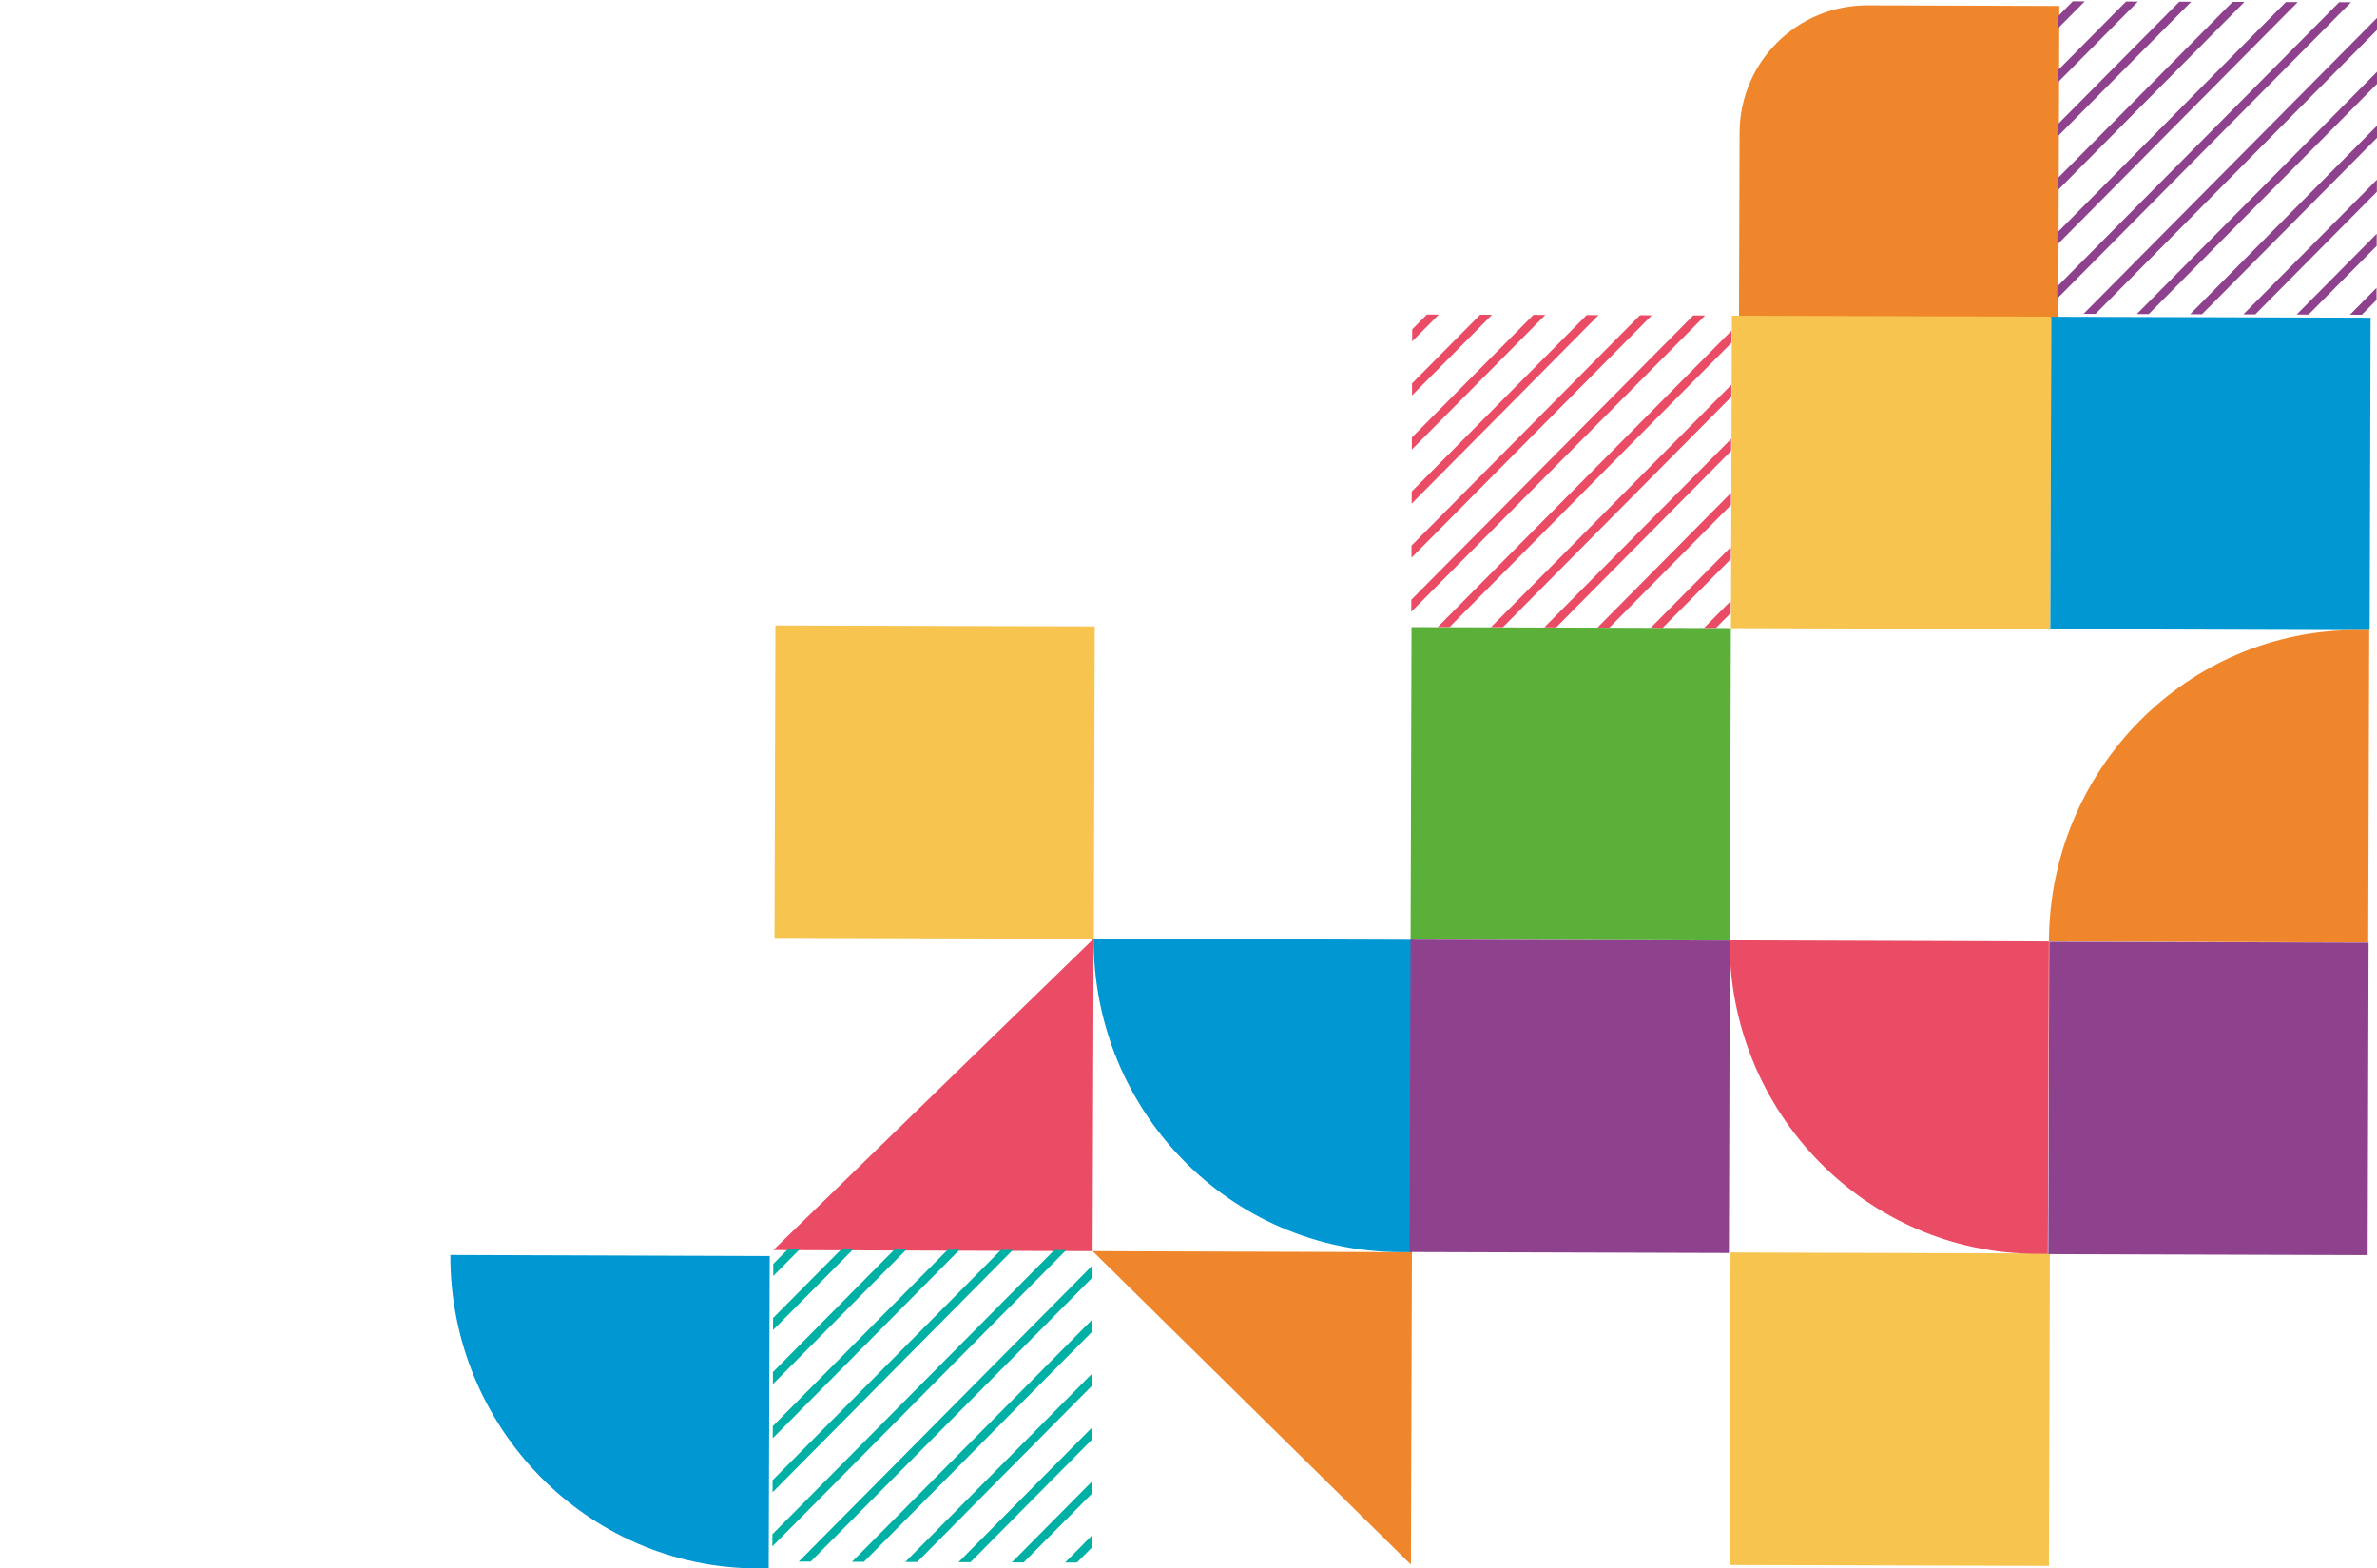 <svg enable-background="new 0 0 514.43 339.42" viewBox="0 0 514.43 339.42" xmlns="http://www.w3.org/2000/svg"><path d="m168.43 134.67h67.61v69.11h-67.61z" fill="#f6c44f" transform="matrix(-.003 1 -1 -.003 372.1 -32.473)"/><path d="m236.46 270.75.22-67.61-69.32 67.38z" fill="#e94c64"/><path d="m305.35 338.58.22-67.6-69.11-.23z" fill="#f0862b"/><path d="m375.09 270.34h67.61v69.11h-67.61z" fill="#f6c44f" transform="matrix(-.003 1 -1 -.003 715.098 -103.028)"/><path d="m305.57 270.98.22-67.61-69.11-.23c-.12 37.34 29.61 67.71 66.4 67.83z" fill="#0097d3"/><path d="m170.52 270.32-3.17 3.2-.01 2.61 5.76-5.8z" fill="#01b0a5"/><path d="m182.05 270.36-14.74 14.86-.01 2.61 17.33-17.47z" fill="#01b0a5"/><path d="m193.58 270.39-26.31 26.53v2.61l28.89-29.13z" fill="#01b0a5"/><path d="m205.11 270.43-37.87 38.19-.01 2.62 40.45-40.8z" fill="#01b0a5"/><path d="m216.64 270.47-49.44 49.85-.01 2.62 52.02-52.46z" fill="#01b0a5"/><path d="m228.17 270.51-61.01 61.51-.01 2.62 63.59-64.12z" fill="#01b0a5"/><path d="m236.45 273.81-63.58 64.12 2.57.01 61.01-61.51z" fill="#01b0a5"/><path d="m236.42 285.52-52.03 52.45 2.58.01 49.44-49.85z" fill="#01b0a5"/><path d="m236.38 297.22-40.46 40.79 2.58.01 37.87-38.19z" fill="#01b0a5"/><path d="m236.34 308.92-28.89 29.13 2.58.01 26.3-26.53z" fill="#01b0a5"/><path d="m236.3 320.62-17.32 17.47 2.57.01 14.75-14.87z" fill="#01b0a5"/><path d="m236.27 332.32-5.76 5.8 2.57.01 3.18-3.2z" fill="#01b0a5"/><path d="m445.46 68.9.22-67.61-41.49-.14c-15.25-.05-27.66 12.27-27.71 27.53l-.13 39.99z" fill="#f0862b"/><path d="m306.06 135.03h67.61v69.11h-67.61z" fill="#5ab038" transform="matrix(-.003 1 -1 -.003 510.54 -169.74)"/><path d="m375.39 67.65h67.61v69.11h-67.61z" fill="#f6c44f" transform="matrix(-.003 1 -1 -.003 512.704 -306.658)"/><path d="m444.49 67.88h67.61v69.11h-67.61z" fill="#0097d3" transform="matrix(-.003 1 -1 -.003 582.26 -375.534)"/><path d="m512.53 203.96.22-67.61-2.49-.01c-36.79-.12-66.71 30.05-66.83 67.39z" fill="#f0862b"/><path d="m305.85 202.64h67.61v69.11h-67.61z" fill="#8e418d" transform="matrix(-.003 1 -1 -.003 577.931 -101.7)"/><path d="m443.2 271.34.22-67.61-69.11-.23c-.12 37.34 29.61 67.71 66.4 67.83z" fill="#e94c64"/><path d="m166.36 339.42.22-67.61-69.11-.23c-.12 37.34 29.61 67.71 66.4 67.83z" fill="#0097d3"/><path d="m444.06 203.1h67.61v69.11h-67.61z" fill="#8e418d" transform="matrix(-.003 1 -1 -.003 717.042 -239.453)"/><g fill="#e94c64"><path d="m308.81 68.07-3.18 3.2-.01 2.61 5.76-5.8z"/><path d="m320.33 68.11-14.74 14.86-.01 2.61 17.33-17.46z"/><path d="m331.86 68.14-26.3 26.53-.01 2.62 28.89-29.14z"/><path d="m343.39 68.18-37.87 38.19-.01 2.62 40.46-40.8z"/><path d="m354.92 68.22-49.44 49.85-.01 2.62 52.02-52.46z"/><path d="m366.45 68.26-61.01 61.52-.01 2.61 63.59-64.12z"/><path d="m374.74 71.56-63.59 64.13h2.57l61.01-61.51z"/><path d="m374.7 83.27-52.02 52.45 2.57.01 49.44-49.85z"/><path d="m374.66 94.97-40.45 40.79 2.57.01 37.87-38.19z"/><path d="m374.62 106.67-28.89 29.13 2.58.01 26.31-26.53z"/><path d="m374.59 118.37-17.33 17.47 2.58.01 14.74-14.87z"/><path d="m374.55 130.07-5.76 5.81h2.58l3.17-3.2z"/></g><path d="m448.59.29-3.17 3.21-.01 2.61 5.76-5.81z" fill="#8e418d"/><path d="m460.12.33-14.74 14.87-.01 2.61 17.32-17.47z" fill="#8e418d"/><path d="m471.65.37-26.31 26.53-.01 2.61 28.89-29.13z" fill="#8e418d"/><path d="m483.18.41-37.88 38.19v2.61l40.45-40.79z" fill="#8e418d"/><path d="m494.71.45-49.44 49.85-.01 2.61 52.02-52.46z" fill="#8e418d"/><path d="m506.24.48-61.01 61.52-.01 2.61 63.59-64.12z" fill="#8e418d"/><path d="m514.52 3.79-63.59 64.12 2.58.01 61-61.52z" fill="#8e418d"/><path d="m514.48 15.49-52.02 52.46 2.58.01 49.44-49.86z" fill="#8e418d"/><path d="m514.45 27.19-40.46 40.8 2.57.01 37.88-38.19z" fill="#8e418d"/><path d="m514.41 38.89-28.89 29.13 2.57.01 26.31-26.53z" fill="#8e418d"/><path d="m514.37 50.59-17.32 17.47 2.57.01 14.74-14.86z" fill="#8e418d"/><path d="m514.33 62.29-5.75 5.81 2.57.01 3.18-3.2z" fill="#8e418d"/></svg>